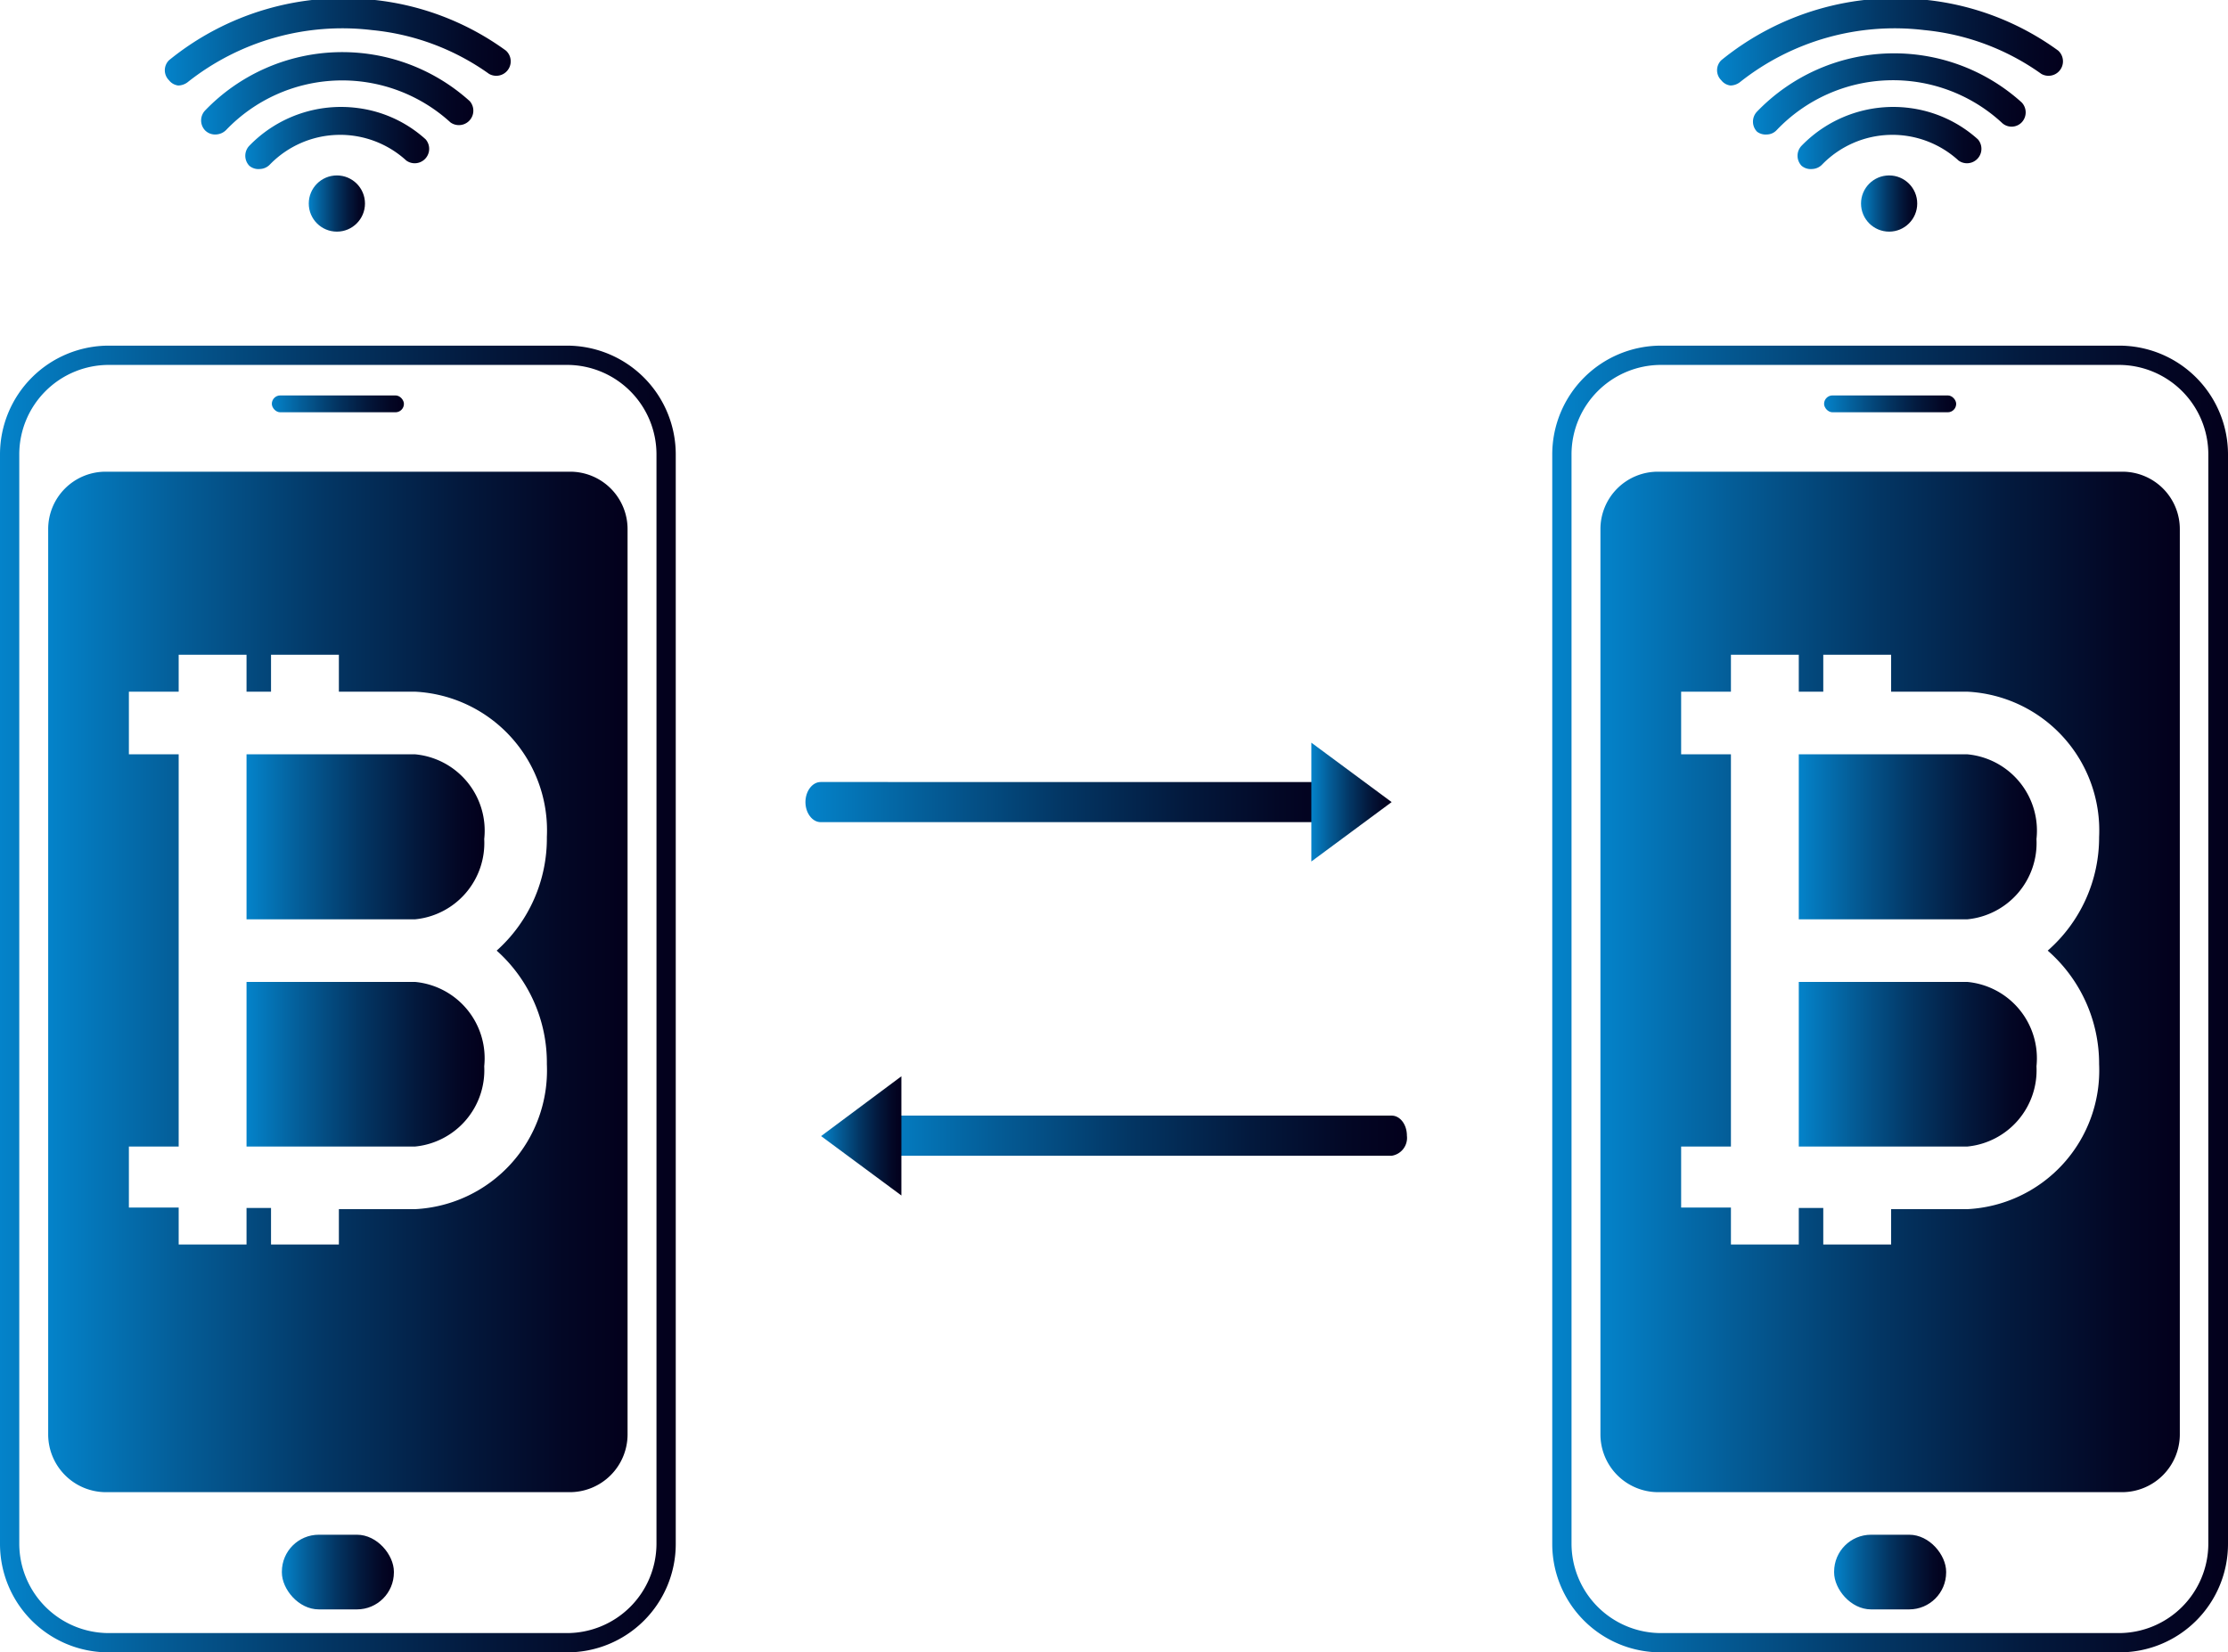 <svg xmlns="http://www.w3.org/2000/svg" xmlns:xlink="http://www.w3.org/1999/xlink" viewBox="0 0 55.49 41.16">
  <defs>
    <linearGradient id="新增漸層色票_拷貝_7" data-name="新增漸層色票 拷貝 7" x1="20.06" y1="19.98" x2="33.38" y2="19.98" gradientUnits="userSpaceOnUse">
      <stop offset="0" stop-color="#0483ca"/>
      <stop offset="0.22" stop-color="#045e99"/>
      <stop offset="0.48" stop-color="#033664"/>
      <stop offset="0.71" stop-color="#03193d"/>
      <stop offset="0.89" stop-color="#030725"/>
      <stop offset="1" stop-color="#03001c"/>
    </linearGradient>
    <linearGradient id="新增漸層色票_拷貝_7-2" x1="32.66" y1="19.98" x2="34.66" y2="19.98" xlink:href="#新增漸層色票_拷貝_7"/>
    <linearGradient id="新增漸層色票_拷貝_7-3" x1="21.72" y1="28.3" x2="35.04" y2="28.3" xlink:href="#新增漸層色票_拷貝_7"/>
    <linearGradient id="新增漸層色票_拷貝_7-4" x1="20.44" y1="28.3" x2="22.45" y2="28.3" xlink:href="#新增漸層色票_拷貝_7"/>
    <linearGradient id="新增漸層色票_拷貝_7-5" x1="7.68" y1="5.07" x2="9.09" y2="5.07" xlink:href="#新增漸層色票_拷貝_7"/>
    <linearGradient id="新增漸層色票_拷貝_7-6" x1="6.11" y1="3.43" x2="10.72" y2="3.43" xlink:href="#新增漸層色票_拷貝_7"/>
    <linearGradient id="新增漸層色票_拷貝_7-7" x1="5.01" y1="2.32" x2="11.82" y2="2.32" xlink:href="#新增漸層色票_拷貝_7"/>
    <linearGradient id="新增漸層色票_拷貝_7-8" x1="4.09" y1="1.07" x2="12.74" y2="1.07" xlink:href="#新增漸層色票_拷貝_7"/>
    <linearGradient id="新增漸層色票_拷貝_7-9" x1="0" y1="24.89" x2="16.83" y2="24.89" xlink:href="#新增漸層色票_拷貝_7"/>
    <linearGradient id="新增漸層色票_拷貝_7-10" x1="7.02" y1="39.16" x2="9.81" y2="39.16" xlink:href="#新增漸層色票_拷貝_7"/>
    <linearGradient id="新增漸層色票_拷貝_7-11" x1="6.77" y1="10.06" x2="10.06" y2="10.06" xlink:href="#新增漸層色票_拷貝_7"/>
    <linearGradient id="新增漸層色票_拷貝_7-12" x1="6.14" y1="20.85" x2="12.06" y2="20.85" xlink:href="#新增漸層色票_拷貝_7"/>
    <linearGradient id="新增漸層色票_拷貝_7-13" x1="1.2" y1="24.46" x2="15.63" y2="24.46" xlink:href="#新增漸層色票_拷貝_7"/>
    <linearGradient id="新增漸層色票_拷貝_7-14" x1="6.14" y1="26.51" x2="12.06" y2="26.51" xlink:href="#新增漸層色票_拷貝_7"/>
    <linearGradient id="新增漸層色票_拷貝_7-15" x1="46.34" y1="5.07" x2="47.75" y2="5.07" xlink:href="#新增漸層色票_拷貝_7"/>
    <linearGradient id="新增漸層色票_拷貝_7-16" x1="44.77" y1="3.43" x2="49.38" y2="3.43" xlink:href="#新增漸層色票_拷貝_7"/>
    <linearGradient id="新增漸層色票_拷貝_7-17" x1="43.67" y1="2.32" x2="50.48" y2="2.32" xlink:href="#新增漸層色票_拷貝_7"/>
    <linearGradient id="新增漸層色票_拷貝_7-18" x1="42.75" y1="1.07" x2="51.4" y2="1.07" xlink:href="#新增漸層色票_拷貝_7"/>
    <linearGradient id="新增漸層色票_拷貝_7-19" x1="38.66" y1="24.89" x2="55.49" y2="24.89" xlink:href="#新增漸層色票_拷貝_7"/>
    <linearGradient id="新增漸層色票_拷貝_7-20" x1="45.68" y1="39.16" x2="48.47" y2="39.16" xlink:href="#新增漸層色票_拷貝_7"/>
    <linearGradient id="新增漸層色票_拷貝_7-21" x1="45.43" y1="10.06" x2="48.72" y2="10.06" xlink:href="#新增漸層色票_拷貝_7"/>
    <linearGradient id="新增漸層色票_拷貝_7-22" x1="44.8" y1="20.85" x2="50.72" y2="20.85" xlink:href="#新增漸層色票_拷貝_7"/>
    <linearGradient id="新增漸層色票_拷貝_7-23" x1="39.86" y1="24.46" x2="54.29" y2="24.46" xlink:href="#新增漸層色票_拷貝_7"/>
    <linearGradient id="新增漸層色票_拷貝_7-24" x1="44.8" y1="26.51" x2="50.72" y2="26.51" xlink:href="#新增漸層色票_拷貝_7"/>
  </defs>
  <title>形象網站_輪播</title>
  <g id="圖層_6" data-name="圖層 6">
    <g>
      <g>
        <path d="M33,20.48H20.44c-.21,0-.38-.23-.38-.5s.17-.5.38-.5H33c.21,0,.38.23.38.5S33.21,20.48,33,20.48Z" style="fill: url(#新增漸層色票_拷貝_7)"/>
        <polygon points="32.66 21.46 34.66 19.98 32.66 18.5 32.66 21.46" style="fill: url(#新增漸層色票_拷貝_7-2)"/>
      </g>
      <g>
        <path d="M34.66,28.79H22.11a.51.51,0,0,1,0-1H34.66c.21,0,.38.22.38.5A.45.45,0,0,1,34.66,28.79Z" style="fill: url(#新增漸層色票_拷貝_7-3)"/>
        <polygon points="22.45 26.81 20.45 28.3 22.45 29.78 22.45 26.81" style="fill: url(#新增漸層色票_拷貝_7-4)"/>
      </g>
      <g>
        <g>
          <circle cx="8.39" cy="5.07" r="0.7" style="fill: url(#新增漸層色票_拷貝_7-5)"/>
          <path d="M6.47,4.21a.36.36,0,0,0,.25-.11A2.44,2.44,0,0,1,10.12,4a.36.36,0,0,0,.48-.53,3.1,3.1,0,0,0-1.7-.78,3.18,3.18,0,0,0-2.69.94.36.36,0,0,0,0,.5A.35.35,0,0,0,6.47,4.21Z" style="fill: url(#新增漸層色票_拷貝_7-6)"/>
          <path d="M5.37,3.35a.38.38,0,0,0,.26-.11,4,4,0,0,1,5.59-.19.36.36,0,0,0,.48-.53,4.74,4.74,0,0,0-6.59.23.36.36,0,0,0,0,.5A.35.35,0,0,0,5.37,3.35Z" style="fill: url(#新增漸層色票_拷貝_7-7)"/>
          <path d="M4.44,2.13a.4.4,0,0,0,.23-.08A6.2,6.2,0,0,1,9.27.75a6,6,0,0,1,2.91,1.09.36.36,0,0,0,.42-.58A6.79,6.79,0,0,0,9.34,0,6.88,6.88,0,0,0,4.21,1.5a.35.35,0,0,0,0,.5A.34.34,0,0,0,4.44,2.13Z" style="fill: url(#新增漸層色票_拷貝_7-8)"/>
        </g>
        <path d="M14.12,41.16H2.71A2.7,2.7,0,0,1,0,38.46V11.32A2.71,2.71,0,0,1,2.71,8.61H14.12a2.71,2.71,0,0,1,2.71,2.71V38.46A2.7,2.7,0,0,1,14.12,41.16ZM2.71,9.09A2.23,2.23,0,0,0,.48,11.32V38.46a2.23,2.23,0,0,0,2.23,2.22H14.12a2.23,2.23,0,0,0,2.23-2.22V11.32a2.23,2.23,0,0,0-2.23-2.23Z" style="fill: url(#新增漸層色票_拷貝_7-9)"/>
        <rect x="7.02" y="38.23" width="2.79" height="1.86" rx="0.92" style="fill: url(#新增漸層色票_拷貝_7-10)"/>
        <rect x="6.77" y="9.85" width="3.29" height="0.42" rx="0.21" style="fill: url(#新增漸層色票_拷貝_7-11)"/>
        <g>
          <path d="M10.34,18.79H6.14V22.9h4.2a1.91,1.91,0,0,0,1.72-2A1.91,1.91,0,0,0,10.34,18.79Z" style="fill: url(#新增漸層色票_拷貝_7-12)"/>
          <path d="M14.19,11.75H2.64A1.43,1.43,0,0,0,1.2,13.19V35.73a1.44,1.44,0,0,0,1.44,1.44H14.19a1.44,1.44,0,0,0,1.44-1.44V13.19A1.43,1.43,0,0,0,14.19,11.75Zm-.57,14.76a3.46,3.46,0,0,1-3.28,3.61H8.44V31H6.75v-.91H6.14V31H4.45v-.92H3.21V28.56H4.45V18.79H3.21V17.23H4.45v-.92H6.14v.92h.61v-.92H8.44v.92h1.9a3.46,3.46,0,0,1,3.28,3.62,3.75,3.75,0,0,1-1.25,2.83A3.74,3.74,0,0,1,13.62,26.51Z" style="fill: url(#新增漸層色票_拷貝_7-13)"/>
          <path d="M10.34,24.46H6.14v4.1h4.2a1.91,1.91,0,0,0,1.72-2A1.91,1.91,0,0,0,10.34,24.46Z" style="fill: url(#新增漸層色票_拷貝_7-14)"/>
        </g>
      </g>
      <g>
        <g>
          <circle cx="47.05" cy="5.07" r="0.7" style="fill: url(#新增漸層色票_拷貝_7-15)"/>
          <path d="M45.13,4.21a.36.36,0,0,0,.25-.11A2.44,2.44,0,0,1,48.78,4a.36.36,0,0,0,.48-.53,3.13,3.13,0,0,0-1.7-.78,3.18,3.18,0,0,0-2.69.94.36.36,0,0,0,0,.5A.35.35,0,0,0,45.13,4.21Z" style="fill: url(#新增漸層色票_拷貝_7-16)"/>
          <path d="M44,3.35a.34.34,0,0,0,.25-.11,4,4,0,0,1,5.6-.19.35.35,0,0,0,.5,0,.36.36,0,0,0,0-.5,4.74,4.74,0,0,0-6.59.23.36.36,0,0,0,0,.5A.35.35,0,0,0,44,3.35Z" style="fill: url(#新增漸層色票_拷貝_7-17)"/>
          <path d="M43.1,2.13a.4.4,0,0,0,.23-.08,6.2,6.2,0,0,1,4.6-1.3,6,6,0,0,1,2.91,1.09.36.36,0,0,0,.42-.58A6.79,6.79,0,0,0,48,0,6.88,6.88,0,0,0,42.87,1.5a.35.35,0,0,0,0,.5A.34.34,0,0,0,43.1,2.13Z" style="fill: url(#新增漸層色票_拷貝_7-18)"/>
        </g>
        <path d="M52.78,41.16H41.37a2.7,2.7,0,0,1-2.71-2.7V11.32a2.71,2.71,0,0,1,2.71-2.71H52.78a2.71,2.71,0,0,1,2.71,2.71V38.46A2.7,2.7,0,0,1,52.78,41.16ZM41.37,9.09a2.23,2.23,0,0,0-2.23,2.23V38.46a2.23,2.23,0,0,0,2.23,2.22H52.78A2.23,2.23,0,0,0,55,38.46V11.32a2.23,2.23,0,0,0-2.23-2.23Z" style="fill: url(#新增漸層色票_拷貝_7-19)"/>
        <rect x="45.68" y="38.23" width="2.79" height="1.86" rx="0.92" style="fill: url(#新增漸層色票_拷貝_7-20)"/>
        <rect x="45.43" y="9.85" width="3.29" height="0.42" rx="0.21" style="fill: url(#新增漸層色票_拷貝_7-21)"/>
        <g>
          <path d="M49,18.79H44.8V22.9H49a1.91,1.91,0,0,0,1.72-2A1.91,1.91,0,0,0,49,18.79Z" style="fill: url(#新增漸層色票_拷貝_7-22)"/>
          <path d="M52.85,11.75H41.29a1.43,1.43,0,0,0-1.43,1.44V35.73a1.44,1.44,0,0,0,1.43,1.44H52.85a1.44,1.44,0,0,0,1.44-1.44V13.19A1.43,1.43,0,0,0,52.85,11.75Zm-.57,14.76A3.46,3.46,0,0,1,49,30.12H47.1V31H45.41v-.91H44.8V31H43.11v-.92H41.87V28.56h1.24V18.79H41.87V17.23h1.24v-.92H44.8v.92h.61v-.92H47.1v.92H49a3.46,3.46,0,0,1,3.28,3.62A3.75,3.75,0,0,1,51,23.68,3.74,3.74,0,0,1,52.28,26.51Z" style="fill: url(#新增漸層色票_拷貝_7-23)"/>
          <path d="M49,24.46H44.8v4.1H49a1.91,1.91,0,0,0,1.72-2A1.91,1.91,0,0,0,49,24.46Z" style="fill: url(#新增漸層色票_拷貝_7-24)"/>
        </g>
      </g>
    </g>
  </g>
</svg>
